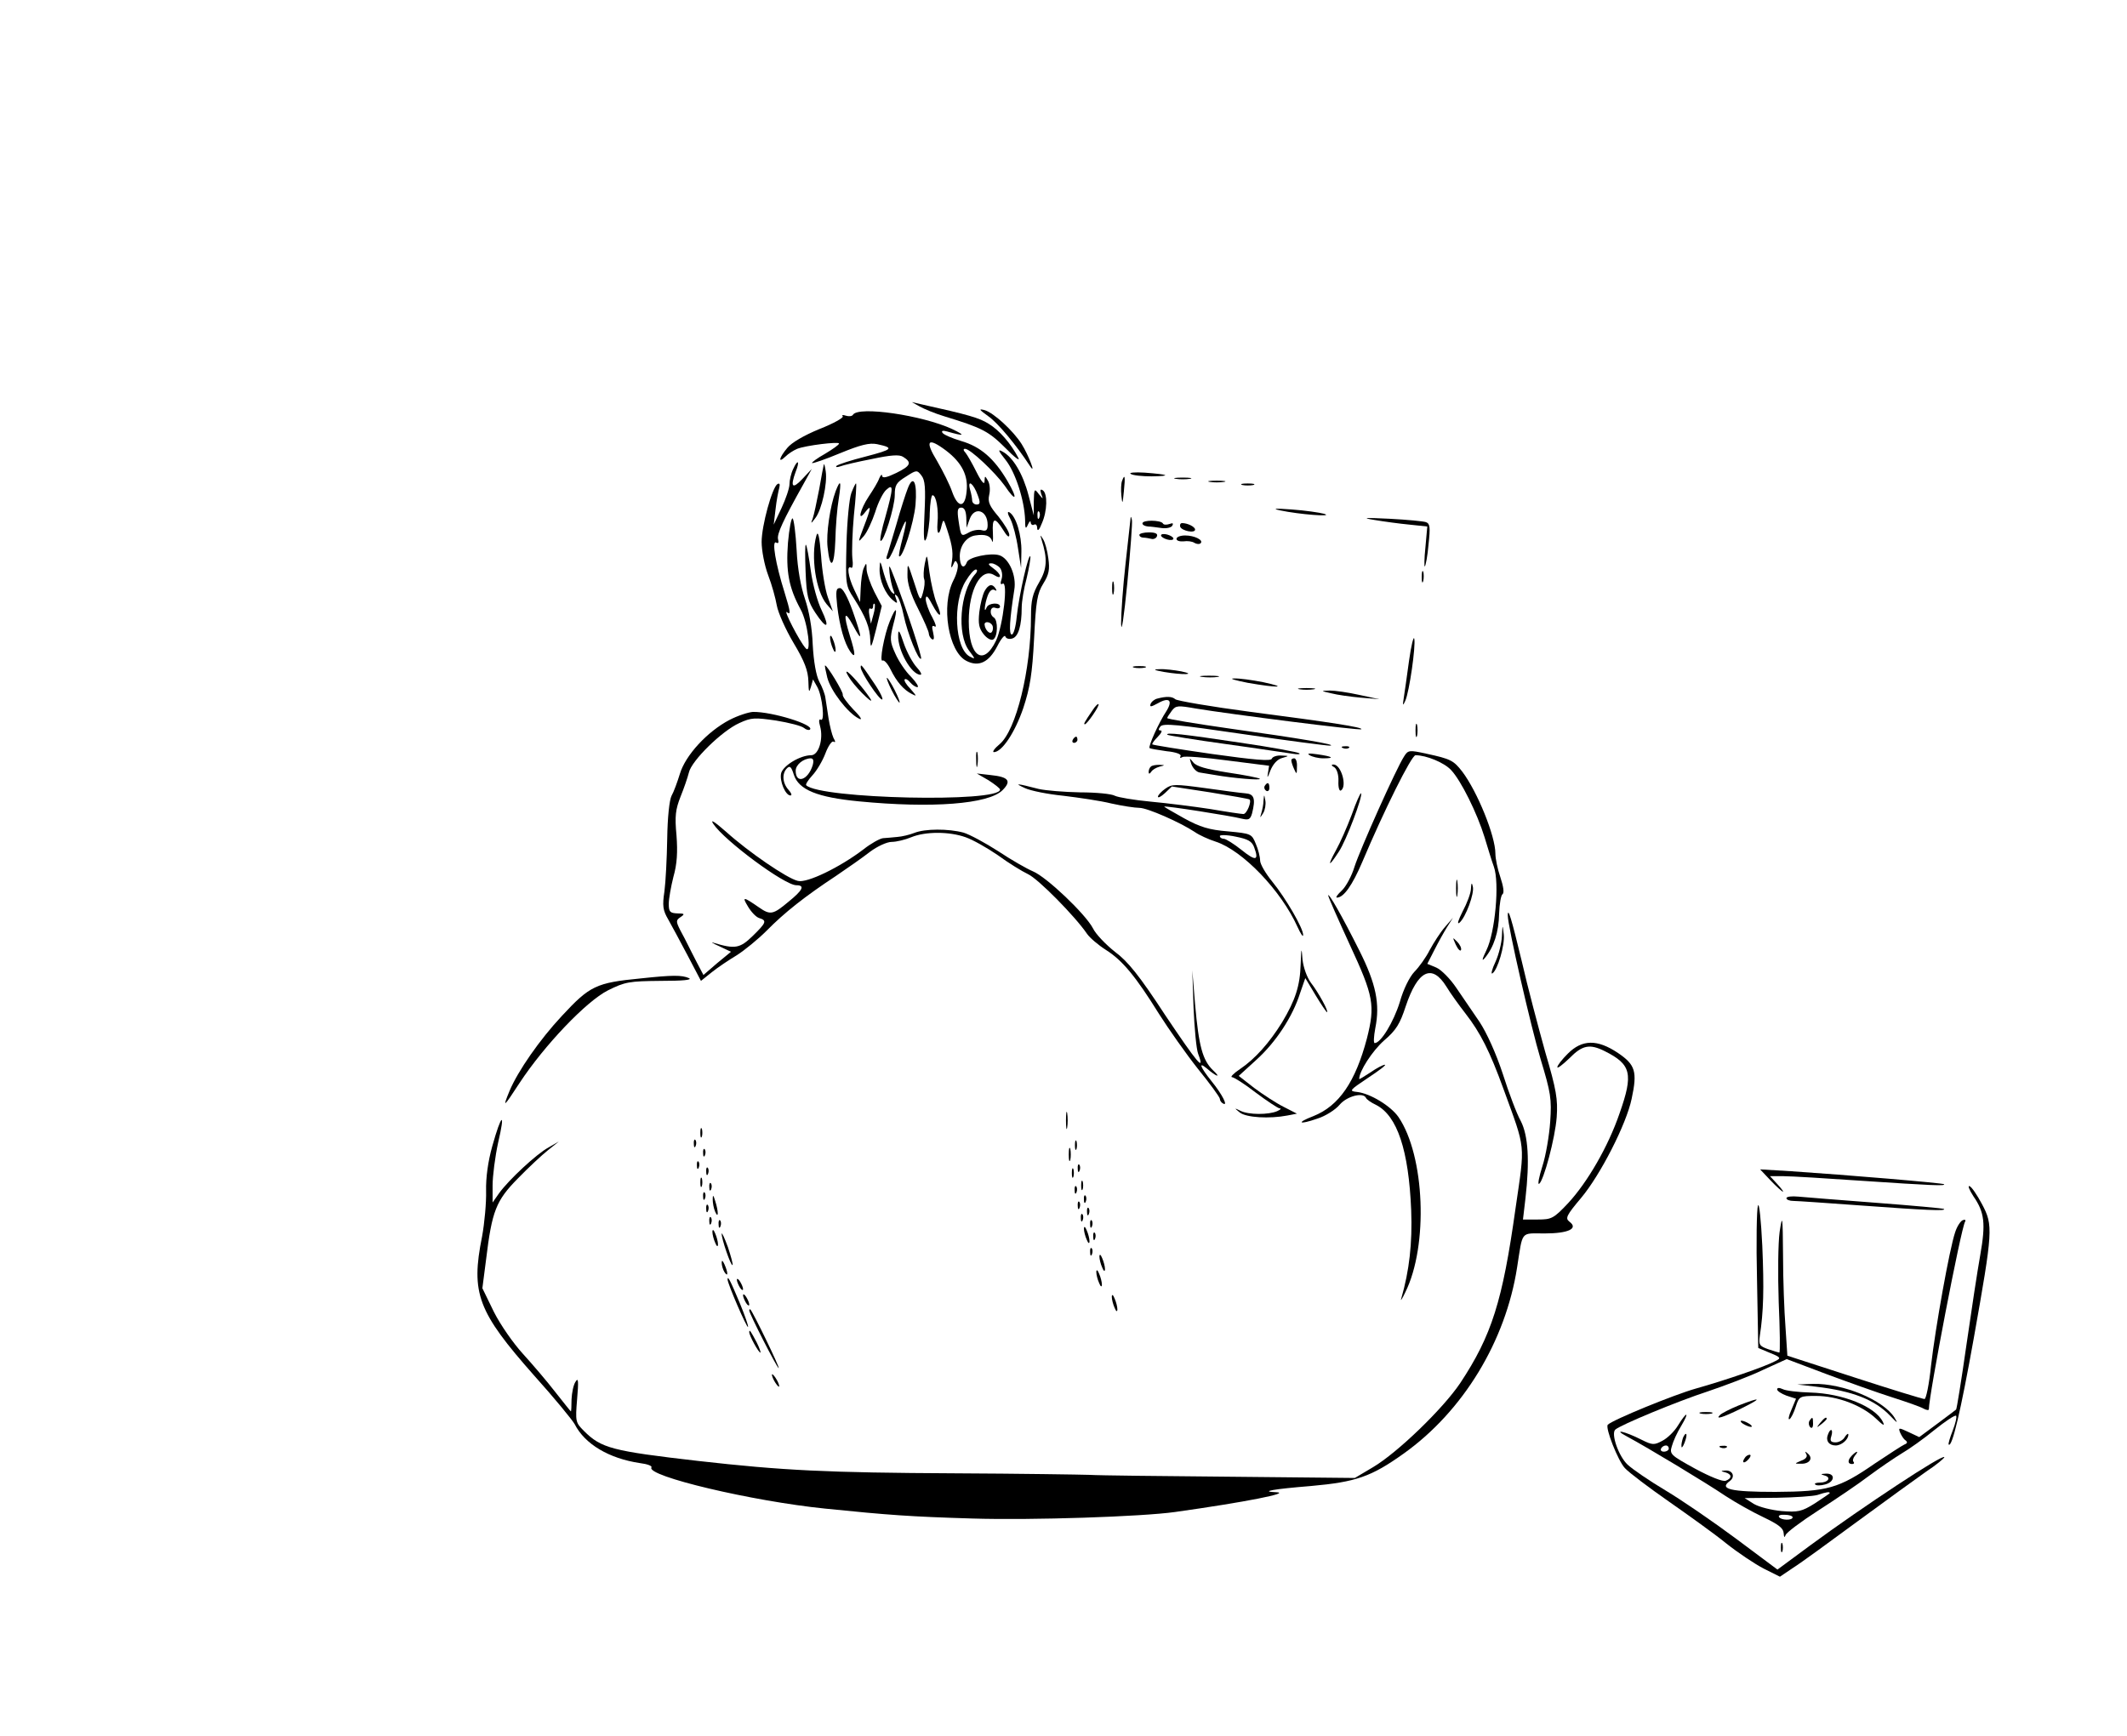<?xml version="1.0" standalone="no"?>
<!DOCTYPE svg PUBLIC "-//W3C//DTD SVG 20010904//EN"
 "http://www.w3.org/TR/2001/REC-SVG-20010904/DTD/svg10.dtd">
<svg version="1.0" xmlns="http://www.w3.org/2000/svg"
 width="687pt" height="561pt" viewBox="0 0 687 561"
 preserveAspectRatio="xMidYMid meet">
<g transform="translate(0,561) scale(0.1,-0.1)"
fill="#000000" stroke="none">
<path d="M2970 4297 c14 -8 50 -23 80 -32 121 -37 143 -48 197 -102 30 -31 49
-45 42 -32 -24 46 -61 89 -96 110 -30 19 -65 29 -218 63 l-30 7 25 -14z"/>
<path d="M3191 4266 c31 -21 91 -93 136 -162 21 -32 -5 36 -27 71 -27 43 -91
102 -120 110 -20 5 -18 2 11 -19z"/>
<path d="M2755 4270 c-3 -5 -13 -6 -23 -3 -9 3 -14 3 -10 -2 4 -4 -29 -23 -75
-41 -51 -21 -90 -44 -104 -61 -27 -32 -31 -52 -6 -28 9 9 26 20 38 25 28 11
135 24 135 17 0 -4 -20 -18 -45 -33 -25 -14 -44 -28 -42 -30 2 -2 43 12 91 32
66 27 94 34 119 29 56 -12 51 -17 -37 -40 -48 -12 -90 -26 -94 -30 -4 -5 1 -5
11 -2 10 4 56 15 103 24 61 13 89 15 101 7 29 -18 25 -29 -22 -52 -31 -15 -45
-18 -46 -9 0 6 -4 3 -9 -8 -4 -12 -20 -38 -34 -59 -28 -42 -38 -86 -11 -50 20
26 19 14 -5 -48 -20 -53 -20 -53 0 -30 11 13 27 48 37 78 9 30 25 62 35 71 24
22 24 8 -2 -86 -12 -40 -19 -76 -16 -78 9 -9 46 109 46 147 0 33 5 41 36 60
34 22 36 22 50 4 12 -15 14 -40 10 -124 -4 -78 -2 -99 6 -80 5 14 11 51 11 82
1 32 5 58 9 58 12 0 20 -47 16 -90 -3 -39 6 -43 14 -5 4 15 6 16 10 5 23 -66
27 -91 23 -121 -4 -23 -3 -28 3 -15 7 17 9 17 15 4 3 -9 -3 -33 -14 -54 -40
-80 -16 -229 42 -259 40 -21 73 -5 100 47 12 24 24 38 26 32 2 -7 12 -10 22
-7 20 5 31 41 31 100 0 19 7 62 16 95 8 33 13 65 12 70 -5 15 -37 -126 -44
-194 -3 -32 -10 -58 -16 -58 -10 0 -7 48 8 144 8 46 -17 102 -48 112 -28 9
-99 -6 -105 -22 -10 -26 -23 -14 -23 19 0 34 22 63 50 67 32 5 49 -1 54 -17 3
-10 4 1 3 25 -3 50 6 53 33 10 12 -20 20 -27 20 -16 0 9 -16 35 -35 59 -29 34
-35 47 -30 70 4 16 2 36 -4 46 -10 17 -10 17 -11 -2 0 -13 -10 -2 -26 30 -14
28 -30 56 -36 63 -7 7 -7 12 -1 12 17 0 97 -76 128 -119 37 -55 44 -45 9 15
-43 73 -87 111 -149 129 -30 9 -58 21 -61 27 -4 6 1 8 15 4 56 -16 62 -14 16
8 -95 44 -302 75 -320 46z m301 -116 c51 -39 72 -81 66 -132 -5 -54 -28 -54
-47 0 -7 21 -29 65 -48 98 -41 67 -31 79 29 34z m102 -144 c9 -24 8 -30 -4
-30 -7 0 -14 6 -14 13 0 6 -3 23 -7 36 -9 35 12 18 25 -19z m-37 -72 l1 -33
10 28 c15 42 58 29 58 -19 0 -17 -5 -21 -19 -17 -10 3 -29 0 -41 -7 -26 -14
-26 -15 -34 38 -5 34 -3 42 9 42 10 0 15 -11 16 -32z m109 -163 c6 -8 9 -23 5
-36 -5 -14 -3 -19 3 -15 19 12 2 -135 -21 -184 -41 -85 -88 -51 -88 63 0 102
40 175 82 149 27 -17 24 3 -3 22 -17 12 -18 16 -6 16 8 0 21 -7 28 -15z m-82
-22 c-47 -56 -58 -192 -18 -245 21 -28 21 -29 2 -19 -48 26 -56 176 -12 245
12 20 26 36 32 36 6 0 5 -8 -4 -17z"/>
<path d="M3180 3700 c-6 -11 -14 -42 -17 -68 -4 -37 -1 -52 14 -71 11 -14 25
-21 31 -17 15 9 16 62 2 71 -16 10 -12 38 5 31 8 -3 15 -1 15 4 0 15 -37 12
-43 -2 -10 -25 -7 10 3 37 6 16 14 23 22 19 7 -4 8 -3 4 4 -11 18 -24 14 -36
-8z m25 -110 c3 -5 3 -15 -1 -21 -6 -11 -23 6 -24 24 0 10 18 9 25 -3z"/>
<path d="M3248 4124 c32 -40 61 -131 63 -194 0 -28 2 -31 9 -15 5 11 9 14 9 7
1 -7 6 -10 11 -7 6 3 10 -2 10 -12 1 -11 7 -5 15 16 18 40 19 97 3 107 -8 5
-9 1 -5 -12 7 -18 7 -18 -8 0 -14 19 -15 17 -16 -25 l0 -44 -17 65 c-18 69
-50 123 -84 141 -16 9 -14 3 10 -27z m109 -186 c-3 -8 -6 -5 -6 6 -1 11 2 17
5 13 3 -3 4 -12 1 -19z"/>
<path d="M2562 4095 c-7 -14 -12 -37 -12 -49 0 -13 -12 -48 -26 -78 l-25 -53
6 50 c3 28 9 58 12 69 3 12 1 16 -6 12 -17 -11 -51 -134 -51 -187 0 -27 9 -75
21 -107 12 -31 24 -75 28 -98 4 -23 28 -77 54 -121 36 -60 47 -90 48 -124 1
-35 2 -39 8 -19 l7 25 14 -25 c16 -29 25 -114 11 -105 -6 3 -7 -5 -2 -22 11
-41 -5 -93 -29 -93 -35 0 -90 -33 -97 -58 -6 -25 14 -72 30 -72 6 0 3 8 -6 18
-20 22 -22 53 -5 70 9 9 14 5 22 -21 16 -49 76 -73 210 -86 236 -23 419 -9
464 36 30 30 20 43 -39 49 l-44 5 38 -22 c20 -13 37 -26 37 -30 0 -43 -582
-30 -626 14 -3 2 6 17 20 32 14 15 33 47 42 71 9 24 21 41 26 38 7 -4 7 0 0
12 -5 11 -12 39 -16 64 -4 25 -8 54 -10 65 -1 11 -10 35 -20 53 -10 20 -18 64
-21 120 -2 54 -12 109 -25 147 -13 38 -24 96 -27 158 -3 54 -9 100 -13 102 -4
3 -11 -33 -15 -79 -7 -93 3 -145 41 -215 23 -41 36 -149 16 -125 -20 22 -74
128 -60 116 13 -10 11 2 -8 64 -29 92 -42 170 -27 161 7 -4 9 0 6 11 -4 17 16
60 82 178 l27 49 -31 -33 c-32 -34 -39 -25 -21 24 14 35 7 42 -8 9z m63 -957
c-15 -49 -55 -62 -55 -18 0 19 24 39 48 40 9 0 11 -7 7 -22z"/>
<path d="M2661 4110 c-1 -3 -8 -39 -15 -80 -8 -41 -17 -84 -21 -95 -7 -18 -6
-18 9 2 20 26 39 112 33 150 -2 15 -5 26 -6 23z"/>
<path d="M3652 4079 c7 -5 38 -8 68 -8 66 1 56 6 -23 12 -32 2 -52 0 -45 -4z"/>
<path d="M3624 4056 c-3 -8 -4 -29 -2 -48 3 -29 4 -27 8 15 5 48 3 58 -6 33z"/>
<path d="M3798 4063 c12 -2 32 -2 45 0 12 2 2 4 -23 4 -25 0 -35 -2 -22 -4z"/>
<path d="M2932 4032 c-6 -15 -23 -67 -37 -117 -15 -49 -28 -96 -31 -103 -2 -7
0 -10 6 -7 5 3 19 33 31 66 27 73 33 72 14 -1 -8 -30 -13 -56 -11 -57 10 -11
48 109 53 166 6 73 -7 100 -25 53z"/>
<path d="M3908 4053 c12 -2 32 -2 45 0 12 2 2 4 -23 4 -25 0 -35 -2 -22 -4z"/>
<path d="M2699 4023 c-18 -49 -31 -137 -26 -181 8 -76 22 -64 25 21 1 45 6
106 11 135 9 58 6 66 -10 25z"/>
<path d="M2750 4018 c-7 -18 -14 -92 -16 -166 -3 -131 -3 -134 24 -175 38 -60
52 -94 53 -136 1 -29 4 -23 19 37 l18 74 -24 46 c-13 26 -24 58 -25 72 0 23
-1 23 -9 5 -5 -11 -9 -40 -10 -65 l-2 -45 -19 40 c-20 42 -25 80 -10 71 5 -4
7 10 4 31 -2 21 0 83 5 138 6 55 9 101 7 103 -1 2 -8 -12 -15 -30z m71 -394
l-8 -29 -5 27 c-3 15 -1 25 3 22 5 -3 9 0 9 7 0 7 2 10 5 8 2 -3 1 -18 -4 -35z"/>
<path d="M4013 4043 c9 -2 25 -2 35 0 9 3 1 5 -18 5 -19 0 -27 -2 -17 -5z"/>
<path d="M4135 3961 c61 -13 176 -22 142 -11 -15 4 -62 11 -105 14 -54 4 -65
3 -37 -3z"/>
<path d="M3264 3932 c8 -16 19 -58 24 -93 l10 -64 1 53 c1 53 -17 114 -39 127
-7 4 -6 -5 4 -23z"/>
<path d="M3651 3930 c-1 -8 -8 -73 -16 -145 -8 -71 -14 -157 -14 -190 1 -35 9
19 20 130 10 105 17 197 15 205 -3 13 -4 13 -5 0z"/>
<path d="M4440 3930 c30 -5 81 -12 113 -15 l57 -6 -6 -67 c-4 -37 -4 -65 -2
-62 3 3 9 35 12 71 6 55 5 67 -8 72 -8 3 -61 8 -118 11 -82 4 -92 3 -48 -4z"/>
<path d="M3690 3919 c0 -5 8 -9 18 -10 9 0 29 -3 44 -5 14 -2 30 1 34 7 5 9 2
10 -9 6 -9 -3 -19 -3 -21 2 -7 11 -66 12 -66 0z"/>
<path d="M3812 3908 c5 -13 48 -22 48 -9 0 9 -24 21 -42 21 -5 0 -8 -5 -6 -12z"/>
<path d="M2637 3880 c-19 -67 -2 -180 33 -222 l20 -23 -16 45 c-9 25 -19 86
-22 135 -5 62 -10 82 -15 65z"/>
<path d="M3680 3882 c0 -5 6 -9 13 -9 6 0 18 -2 26 -4 7 -2 16 2 18 9 3 8 -6
12 -26 12 -17 0 -31 -4 -31 -8z"/>
<path d="M3750 3880 c0 -4 9 -10 20 -13 11 -3 20 -2 20 3 0 4 -9 10 -20 13
-11 3 -20 2 -20 -3z"/>
<path d="M3364 3867 c20 -63 18 -95 -8 -139 -21 -36 -26 -58 -26 -109 0 -173
-48 -368 -101 -413 -17 -14 -25 -26 -19 -26 26 0 68 63 95 142 22 67 29 110
35 225 6 121 10 146 30 178 18 29 21 45 16 81 -3 25 -11 53 -17 62 -9 15 -10
15 -5 -1z"/>
<path d="M3800 3869 c0 -6 10 -9 23 -8 12 2 28 0 35 -5 7 -4 16 -5 20 -1 10
10 -20 25 -50 25 -16 0 -28 -5 -28 -11z"/>
<path d="M2602 3763 c3 -78 8 -97 31 -132 37 -56 49 -52 21 7 -13 26 -29 83
-35 127 -6 44 -13 82 -16 85 -3 3 -3 -36 -1 -87z"/>
<path d="M2987 3789 c-4 -20 -5 -43 -2 -50 3 -8 1 -27 -4 -44 -8 -29 -9 -28
-29 35 -21 64 -21 64 -21 24 -1 -27 10 -63 34 -110 19 -38 35 -74 35 -81 0 -6
5 -15 10 -18 7 -4 8 3 4 21 -5 20 -4 25 5 20 7 -4 3 9 -8 30 -12 21 -21 48
-21 59 1 14 7 9 21 -18 25 -47 35 -43 14 5 -8 20 -18 64 -23 99 -8 61 -8 62
-15 28z"/>
<path d="M2841 3772 c-1 -36 18 -81 44 -102 13 -11 15 -10 9 6 -5 13 -4 16 3
9 6 -5 16 -34 22 -64 12 -57 48 -147 56 -139 4 4 -44 151 -85 258 -18 47 -20
50 -17 20 2 -19 8 -44 12 -55 6 -15 5 -17 -4 -9 -7 6 -18 33 -26 60 -12 45
-13 46 -14 16z"/>
<path d="M4592 3745 c0 -16 2 -22 5 -12 2 9 2 23 0 30 -3 6 -5 -1 -5 -18z"/>
<path d="M3592 3710 c0 -19 2 -27 5 -17 2 9 2 25 0 35 -3 9 -5 1 -5 -18z"/>
<path d="M2704 3653 c8 -67 23 -120 42 -148 18 -25 18 -10 -1 51 -22 71 -18
85 10 34 31 -59 31 -45 -1 46 -17 47 -32 74 -41 74 -13 0 -14 -10 -9 -57z"/>
<path d="M2874 3603 c-18 -43 -35 -135 -23 -127 5 2 16 -10 25 -28 20 -41 43
-67 69 -80 17 -9 16 -7 -4 16 -14 14 -22 28 -19 31 3 3 11 -1 18 -10 7 -8 17
-15 23 -15 6 0 -3 15 -20 33 -18 17 -41 52 -51 75 -18 39 -18 49 -7 93 16 58
10 64 -11 12z"/>
<path d="M2901 3558 c-2 -49 43 -128 72 -128 6 0 0 11 -12 24 -13 14 -32 49
-42 78 -13 40 -18 47 -18 26z"/>
<path d="M2681 3550 c0 -8 4 -24 9 -35 5 -13 9 -14 9 -5 0 8 -4 24 -9 35 -5
13 -9 14 -9 5z"/>
<path d="M4551 3475 c-7 -49 -14 -103 -17 -120 -4 -25 -3 -27 5 -9 13 29 34
176 29 200 -2 11 -10 -21 -17 -71z"/>
<path d="M2672 3421 c11 -43 66 -114 101 -132 14 -8 9 3 -16 28 -21 22 -37 44
-35 49 2 8 -50 94 -57 94 -2 0 2 -18 7 -39z"/>
<path d="M2780 3454 c0 -16 59 -104 69 -104 5 0 -6 24 -26 53 -41 61 -43 63
-43 51z"/>
<path d="M3663 3453 c9 -2 25 -2 35 0 9 3 1 5 -18 5 -19 0 -27 -2 -17 -5z"/>
<path d="M3760 3439 c60 -10 108 -9 55 2 -22 4 -53 8 -70 7 -22 0 -19 -3 15
-9z"/>
<path d="M2748 3413 c25 -35 83 -89 61 -57 -23 34 -67 84 -74 84 -4 0 3 -12
13 -27z"/>
<path d="M3883 3423 c15 -2 37 -2 50 0 12 2 0 4 -28 4 -27 0 -38 -2 -22 -4z"/>
<path d="M2880 3380 c11 -22 23 -40 25 -40 3 0 -4 18 -15 40 -11 22 -23 40
-25 40 -3 0 4 -18 15 -40z"/>
<path d="M4030 3404 c97 -17 134 -16 50 2 -36 7 -78 13 -95 12 -16 0 4 -6 45
-14z"/>
<path d="M4198 3383 c12 -2 32 -2 45 0 12 2 2 4 -23 4 -25 0 -35 -2 -22 -4z"/>
<path d="M4300 3370 c19 -5 62 -11 95 -14 l60 -5 -65 14 c-36 8 -78 14 -95 14
-30 -1 -30 -1 5 -9z"/>
<path d="M3738 3353 c-9 -2 -19 -10 -22 -18 -3 -10 2 -9 24 3 37 21 49 9 27
-26 -24 -36 -59 -114 -54 -119 3 -2 27 -6 55 -10 31 -3 49 -10 45 -16 -3 -6
-1 -7 6 -3 6 4 72 -1 146 -11 l134 -17 -4 -26 c-3 -16 0 -12 8 10 9 22 23 37
38 41 24 7 24 7 -3 8 -14 1 -28 -4 -30 -10 -3 -9 -57 -4 -193 15 -105 15 -191
29 -193 31 -2 2 6 13 17 24 12 12 16 21 10 21 -8 0 -8 4 -1 13 9 11 58 6 269
-25 142 -21 267 -37 278 -37 31 2 -100 24 -322 55 -112 16 -203 31 -203 34 0
3 7 13 15 24 13 17 20 17 77 7 108 -18 531 -72 535 -67 6 6 -95 22 -357 56
-129 17 -239 36 -244 41 -10 9 -28 10 -58 2z"/>
<path d="M3530 3317 c-28 -41 -31 -47 -26 -47 7 0 49 61 44 65 -2 2 -10 -6
-18 -18z"/>
<path d="M2356 3284 c-72 -38 -142 -114 -160 -174 -8 -26 -20 -59 -27 -71 -7
-14 -13 -70 -14 -139 -1 -63 -5 -140 -9 -170 -7 -46 -5 -61 12 -90 11 -19 39
-72 63 -117 l43 -82 35 28 c20 16 56 40 81 55 25 16 68 51 96 79 58 59 124
111 224 177 37 25 87 60 110 78 24 18 55 32 70 32 15 0 44 7 63 15 46 19 123
19 176 0 23 -8 69 -34 104 -58 34 -25 78 -52 97 -61 33 -15 153 -137 191 -193
9 -13 36 -36 61 -52 54 -34 97 -87 171 -206 31 -49 88 -130 126 -178 39 -48
71 -92 71 -97 0 -5 4 -12 10 -15 18 -11 -2 29 -37 72 -36 45 -44 65 -15 41 31
-27 48 -32 20 -6 -34 33 -46 78 -58 213 l-9 110 4 -121 c3 -67 9 -134 15 -149
23 -61 -3 -29 -107 126 -83 127 -120 173 -162 204 -29 23 -62 57 -71 76 -24
46 -150 166 -194 184 -19 8 -70 37 -112 65 -42 27 -92 54 -112 60 -49 13 -124
13 -159 -1 -15 -6 -40 -12 -55 -13 -16 -2 -36 -3 -46 -4 -10 -1 -39 -17 -63
-36 -76 -58 -183 -110 -212 -102 -35 8 -160 94 -231 158 -39 34 -53 43 -42 26
36 -54 230 -198 268 -198 29 0 21 -16 -26 -54 -49 -41 -58 -43 -94 -18 -52 36
-56 36 -36 3 10 -17 26 -34 36 -37 26 -8 23 -15 -21 -58 -41 -40 -57 -43 -126
-22 -11 4 -3 -2 18 -11 l38 -18 -45 -37 -44 -38 -21 40 c-11 21 -24 47 -29 57
-5 10 -16 32 -25 48 -14 28 -14 32 1 42 15 10 13 12 -10 12 -24 1 -28 5 -28
31 0 16 7 55 15 87 12 42 14 80 10 134 -6 63 -3 84 13 125 11 27 23 62 27 78
8 38 107 135 163 160 39 18 50 18 119 8 42 -7 82 -17 90 -24 7 -6 16 -8 19 -5
16 15 -122 58 -184 57 -15 -1 -49 -12 -76 -26z"/>
<path d="M4572 3250 c0 -19 2 -27 5 -17 2 9 2 25 0 35 -3 9 -5 1 -5 -18z"/>
<path d="M3771 3236 c2 -2 87 -16 189 -30 102 -14 198 -29 214 -31 16 -3 27
-2 23 1 -4 4 -91 20 -194 35 -179 27 -242 34 -232 25z"/>
<path d="M3465 3220 c-3 -5 -1 -10 4 -10 6 0 11 5 11 10 0 6 -2 10 -4 10 -3 0
-8 -4 -11 -10z"/>
<path d="M4338 3193 c7 -3 16 -2 19 1 4 3 -2 6 -13 5 -11 0 -14 -3 -6 -6z"/>
<path d="M3153 3155 c0 -22 2 -30 4 -17 2 12 2 30 0 40 -3 9 -5 -1 -4 -23z"/>
<path d="M4535 3166 c-25 -38 -142 -300 -160 -356 -9 -30 -28 -65 -41 -77 -14
-13 -21 -23 -16 -23 22 0 50 40 82 115 70 166 159 345 172 345 35 0 93 -24
115 -48 32 -34 84 -139 108 -217 10 -33 23 -76 30 -95 19 -53 4 -213 -24 -270
-14 -29 -16 -38 -5 -25 29 35 45 84 46 143 1 31 6 60 11 63 6 4 3 25 -7 55 -9
26 -16 60 -16 76 0 57 -58 200 -107 265 -28 36 -37 41 -116 58 -55 12 -59 12
-72 -9z"/>
<path d="M4230 3170 c8 -5 28 -10 44 -10 39 0 30 6 -19 13 -27 4 -35 3 -25 -3z"/>
<path d="M3848 3141 c5 -13 17 -26 28 -27 10 -2 33 -5 49 -8 56 -10 150 -18
144 -12 -3 3 -49 12 -103 20 -70 11 -102 20 -112 33 -13 16 -13 16 -6 -6z"/>
<path d="M4171 3153 c0 -5 4 -17 9 -28 8 -18 9 -17 9 8 1 15 -3 27 -9 27 -5 0
-10 -3 -9 -7z"/>
<path d="M3717 3133 c-4 -3 -7 -11 -7 -17 0 -7 3 -7 8 0 4 7 16 14 27 17 19 5
19 5 -1 6 -11 0 -24 -2 -27 -6z"/>
<path d="M4310 3131 c8 -6 14 -24 13 -45 -1 -20 3 -33 8 -30 21 13 1 84 -24
84 -8 0 -7 -4 3 -9z"/>
<path d="M3310 3064 c19 -9 75 -20 125 -25 49 -6 119 -16 155 -25 36 -8 76
-14 90 -14 26 0 132 -47 179 -78 14 -10 45 -24 67 -31 87 -28 212 -158 265
-276 10 -22 18 -34 18 -26 1 21 -56 119 -100 173 -21 26 -39 56 -39 68 0 11
-6 36 -14 54 -13 32 -15 33 -90 40 -61 5 -90 14 -141 42 -36 20 -65 37 -65 38
0 4 217 -30 251 -39 22 -5 27 -3 33 17 12 48 7 63 -22 65 -15 1 -74 9 -131 17
-96 13 -106 13 -127 -2 -13 -9 -24 -21 -24 -26 0 -5 10 0 23 12 l22 21 124
-19 c68 -11 125 -21 127 -23 7 -7 -9 -47 -20 -47 -6 0 -54 7 -106 16 -52 8
-139 19 -193 24 -54 5 -106 14 -116 19 -10 6 -60 11 -112 11 -52 1 -112 6
-134 11 -74 19 -80 19 -45 3z m741 -192 c16 -43 5 -45 -41 -8 -25 20 -51 36
-57 36 -7 0 -13 4 -13 9 0 4 23 4 51 -2 40 -8 53 -15 60 -35z"/>
<path d="M4085 3071 c-3 -5 -1 -12 5 -16 5 -3 10 1 10 9 0 18 -6 21 -15 7z"/>
<path d="M4366 2978 c-15 -40 -38 -92 -51 -115 -29 -53 -24 -56 9 -5 24 35 79
182 72 189 -2 2 -16 -29 -30 -69z"/>
<path d="M4081 3023 c0 -12 -4 -30 -7 -40 -5 -17 -5 -17 6 0 6 10 9 28 7 40
-4 22 -4 22 -6 0z"/>
<path d="M4703 2740 c0 -25 2 -35 4 -22 2 12 2 32 0 45 -2 12 -4 2 -4 -23z"/>
<path d="M4751 2739 c0 -14 -13 -48 -27 -74 -14 -28 -19 -43 -10 -36 20 17 49
95 43 117 -3 14 -5 12 -6 -7z"/>
<path d="M4290 2717 c0 -5 32 -77 70 -160 77 -166 82 -195 55 -302 -37 -140
-90 -218 -173 -251 -57 -22 -47 -29 13 -8 26 8 59 29 72 45 24 28 76 41 85 22
2 -5 16 -15 33 -23 68 -35 105 -146 113 -340 4 -107 -6 -195 -32 -285 -4 -11
3 -2 13 20 75 151 63 441 -22 566 -25 36 -91 76 -133 81 -28 3 -26 5 35 46 35
23 60 42 54 42 -6 0 -27 -11 -47 -25 -20 -13 -36 -23 -36 -21 0 25 42 90 80
124 40 34 52 55 70 110 39 117 85 140 132 64 12 -20 40 -59 61 -86 49 -63 79
-123 123 -244 73 -201 70 -172 39 -386 -42 -300 -77 -411 -179 -565 -56 -83
-202 -224 -281 -271 l-59 -35 -401 4 c-220 2 -425 4 -455 6 -30 1 -226 4 -435
5 -414 2 -556 9 -830 40 -278 32 -313 41 -369 97 -27 27 -28 30 -22 103 5 58
4 71 -5 56 -7 -10 -12 -36 -13 -57 0 -22 -1 -39 -2 -39 -1 0 -23 28 -50 62
-27 35 -74 90 -105 124 -31 34 -73 94 -94 136 l-37 76 12 93 c19 157 32 190
103 262 34 35 78 76 97 91 l35 28 -33 -19 c-39 -21 -129 -105 -160 -148 l-21
-30 0 55 c0 30 8 93 18 139 24 102 11 95 -19 -12 -14 -50 -21 -102 -20 -145 1
-37 -5 -103 -13 -147 -37 -184 -14 -243 169 -450 64 -71 122 -142 130 -156 33
-65 111 -111 211 -126 24 -3 40 -9 37 -14 -17 -28 325 -109 561 -133 206 -21
276 -26 475 -32 195 -6 548 6 655 21 228 32 379 62 326 64 -53 2 -10 10 113
20 146 13 195 30 300 105 192 137 329 363 366 601 19 121 10 110 89 110 77 0
110 16 80 38 -14 11 -10 20 38 77 62 74 146 238 163 320 19 88 12 110 -44 148
-67 45 -116 44 -162 -2 -19 -19 -34 -38 -34 -44 0 -5 17 8 39 29 42 43 66 47
114 23 86 -43 93 -73 48 -201 -37 -108 -104 -223 -166 -290 -47 -50 -54 -53
-98 -53 l-48 0 8 68 c14 122 9 203 -15 250 -13 23 -39 92 -58 152 -22 67 -52
133 -75 168 -21 31 -55 81 -75 110 -20 30 -49 59 -65 66 l-29 12 23 45 c12 24
31 58 41 74 l19 30 -26 -30 c-14 -16 -36 -50 -49 -74 -12 -24 -35 -56 -50 -71
-15 -16 -35 -55 -47 -98 -20 -64 -61 -132 -81 -132 -4 0 -3 21 2 48 16 79 2
144 -51 250 -57 114 -101 190 -101 179z"/>
<path d="M4870 2652 c0 -34 75 -361 106 -464 33 -109 36 -128 31 -202 -3 -44
-14 -109 -25 -143 -11 -35 -16 -60 -11 -58 15 10 52 148 57 216 4 57 -1 88
-37 210 -22 79 -57 211 -76 294 -33 137 -45 177 -45 147z"/>
<path d="M4851 2585 c-1 -22 -10 -59 -21 -83 -11 -23 -15 -40 -10 -37 17 10
41 92 37 126 -4 34 -4 33 -6 -6z"/>
<path d="M4702 2558 c7 -15 15 -23 17 -17 2 6 -4 18 -13 27 -15 15 -15 15 -4
-10z"/>
<path d="M4201 2495 c-2 -70 -17 -116 -60 -188 -41 -66 -87 -118 -136 -151
-21 -14 -32 -26 -26 -26 6 0 41 -22 77 -50 36 -27 71 -50 77 -51 7 0 3 -4 -8
-9 -28 -12 -92 -12 -118 1 -21 10 -21 10 -3 -5 21 -17 97 -21 154 -10 l31 6
-43 22 c-24 12 -67 40 -95 61 l-50 39 57 52 c63 57 117 139 141 215 l17 49 33
-55 c18 -30 35 -55 37 -55 7 0 -27 63 -52 95 -13 18 -24 49 -27 75 -3 41 -4
40 -6 -15z"/>
<path d="M2070 2449 c-145 -14 -165 -24 -255 -121 -72 -77 -142 -178 -169
-242 -24 -58 -20 -55 32 25 81 123 216 264 285 299 56 28 69 30 171 31 71 0
104 3 91 9 -23 10 -52 10 -155 -1z"/>
<path d="M3443 1990 c0 -25 2 -35 4 -22 2 12 2 32 0 45 -2 12 -4 2 -4 -23z"/>
<path d="M2262 1950 c0 -14 2 -19 5 -12 2 6 2 18 0 25 -3 6 -5 1 -5 -13z"/>
<path d="M2241 1914 c0 -11 3 -14 6 -6 3 7 2 16 -1 19 -3 4 -6 -2 -5 -13z"/>
<path d="M3472 1910 c0 -14 2 -19 5 -12 2 6 2 18 0 25 -3 6 -5 1 -5 -13z"/>
<path d="M3452 1880 c0 -19 2 -27 5 -17 2 9 2 25 0 35 -3 9 -5 1 -5 -18z"/>
<path d="M2271 1884 c0 -11 3 -14 6 -6 3 7 2 16 -1 19 -3 4 -6 -2 -5 -13z"/>
<path d="M2251 1844 c0 -11 3 -14 6 -6 3 7 2 16 -1 19 -3 4 -6 -2 -5 -13z"/>
<path d="M3481 1834 c0 -11 3 -14 6 -6 3 7 2 16 -1 19 -3 4 -6 -2 -5 -13z"/>
<path d="M2281 1824 c0 -11 3 -14 6 -6 3 7 2 16 -1 19 -3 4 -6 -2 -5 -13z"/>
<path d="M3462 1820 c0 -14 2 -19 5 -12 2 6 2 18 0 25 -3 6 -5 1 -5 -13z"/>
<path d="M5719 1796 c19 -20 37 -36 40 -36 2 0 -6 11 -19 25 l-23 25 44 0 c24
0 139 -7 254 -15 222 -15 271 -17 264 -11 -4 4 -314 30 -494 42 l-100 6 34
-36z"/>
<path d="M2262 1790 c0 -14 2 -19 5 -12 2 6 2 18 0 25 -3 6 -5 1 -5 -13z"/>
<path d="M3492 1780 c0 -14 2 -19 5 -12 2 6 2 18 0 25 -3 6 -5 1 -5 -13z"/>
<path d="M2291 1774 c0 -11 3 -14 6 -6 3 7 2 16 -1 19 -3 4 -6 -2 -5 -13z"/>
<path d="M3471 1764 c0 -11 3 -14 6 -6 3 7 2 16 -1 19 -3 4 -6 -2 -5 -13z"/>
<path d="M6374 1745 c36 -52 40 -88 22 -190 -9 -50 -29 -182 -45 -293 -16
-112 -31 -205 -33 -206 -2 -2 -29 -22 -61 -46 l-58 -43 -34 16 c-32 15 -34 15
-28 -1 4 -9 11 -21 17 -25 8 -6 7 -10 -3 -14 -7 -3 -50 -31 -95 -61 -117 -81
-153 -91 -322 -92 -144 0 -183 9 -147 35 19 14 9 36 -15 34 -15 -1 -15 -2 1
-6 21 -6 22 -19 1 -27 -9 -4 -51 13 -99 39 -80 44 -83 47 -75 73 4 15 17 44
30 65 28 47 19 49 -10 2 -12 -20 -35 -42 -51 -50 -26 -14 -32 -14 -66 3 -55
28 -97 37 -48 11 67 -36 256 -150 318 -192 32 -21 87 -52 123 -69 48 -23 64
-35 65 -51 1 -14 3 -16 6 -7 2 8 50 44 106 80 56 36 130 86 164 112 35 26 82
58 105 72 24 14 72 48 106 76 35 28 66 49 70 46 3 -3 -2 -25 -11 -48 -9 -23
-15 -43 -13 -45 11 -11 39 108 81 343 62 349 63 365 27 433 -16 30 -34 57 -41
59 -6 2 0 -13 13 -33z m-984 -815 c0 -5 -7 -10 -16 -10 -8 0 -12 5 -9 10 3 6
10 10 16 10 5 0 9 -4 9 -10z m520 -144 c0 -1 -22 -16 -48 -33 -43 -27 -55 -29
-107 -25 -33 3 -73 13 -90 23 l-30 19 105 1 c58 1 116 5 130 9 30 10 40 11 40
6z m-120 -78 c0 -11 -38 -10 -44 1 -3 5 5 8 19 7 14 0 25 -4 25 -8z"/>
<path d="M2271 1744 c0 -11 3 -14 6 -6 3 7 2 16 -1 19 -3 4 -6 -2 -5 -13z"/>
<path d="M2302 1735 c0 -11 3 -29 8 -40 11 -25 11 1 0 35 -6 20 -8 21 -8 5z"/>
<path d="M3501 1734 c0 -11 3 -14 6 -6 3 7 2 16 -1 19 -3 4 -6 -2 -5 -13z"/>
<path d="M5770 1739 c0 -5 10 -9 23 -9 12 0 112 -7 222 -15 204 -15 272 -18
264 -11 -2 2 -101 11 -219 20 -118 9 -232 18 -252 20 -21 2 -38 0 -38 -5z"/>
<path d="M3481 1714 c0 -11 3 -14 6 -6 3 7 2 16 -1 19 -3 4 -6 -2 -5 -13z"/>
<path d="M5678 1715 c-4 -11 -6 -119 -3 -240 l4 -220 38 -16 c35 -14 36 -17
18 -26 -33 -18 -161 -62 -257 -89 -71 -20 -269 -101 -285 -117 -9 -10 33 -116
55 -140 15 -16 79 -64 142 -108 63 -44 147 -104 185 -135 39 -31 93 -67 122
-82 l52 -26 43 29 c24 15 117 83 208 150 91 67 191 139 222 161 32 21 57 42
58 46 0 14 -265 -161 -432 -284 l-107 -79 -134 100 c-74 55 -176 125 -228 156
-52 31 -106 68 -122 83 -29 27 -54 99 -40 113 16 15 199 91 300 124 56 19 136
49 177 69 l77 35 127 -48 c70 -26 165 -60 212 -75 47 -15 93 -31 103 -37 9 -5
17 -6 17 -2 0 45 104 586 117 606 3 5 0 8 -7 5 -7 -2 -19 -20 -25 -39 -18 -52
-64 -309 -78 -431 -6 -60 -16 -108 -21 -108 -6 0 -107 31 -227 70 l-216 70 -6
91 c-4 51 -8 156 -8 233 -1 129 -2 135 -11 76 -5 -36 -6 -138 -3 -227 4 -90 5
-163 2 -163 -2 0 -18 5 -36 11 -28 10 -31 14 -27 43 12 78 14 152 8 291 -4 83
-10 141 -14 130z"/>
<path d="M2281 1704 c0 -11 3 -14 6 -6 3 7 2 16 -1 19 -3 4 -6 -2 -5 -13z"/>
<path d="M3511 1694 c0 -11 3 -14 6 -6 3 7 2 16 -1 19 -3 4 -6 -2 -5 -13z"/>
<path d="M3491 1674 c0 -11 3 -14 6 -6 3 7 2 16 -1 19 -3 4 -6 -2 -5 -13z"/>
<path d="M2291 1664 c0 -11 3 -14 6 -6 3 7 2 16 -1 19 -3 4 -6 -2 -5 -13z"/>
<path d="M2321 1654 c0 -11 3 -14 6 -6 3 7 2 16 -1 19 -3 4 -6 -2 -5 -13z"/>
<path d="M3521 1654 c0 -11 3 -14 6 -6 3 7 2 16 -1 19 -3 4 -6 -2 -5 -13z"/>
<path d="M3501 1640 c0 -8 4 -24 9 -35 5 -13 9 -14 9 -5 0 8 -4 24 -9 35 -5
13 -9 14 -9 5z"/>
<path d="M2301 1630 c0 -8 4 -24 9 -35 5 -13 9 -14 9 -5 0 8 -4 24 -9 35 -5
13 -9 14 -9 5z"/>
<path d="M2331 1624 c-1 -15 30 -106 35 -101 2 2 -5 28 -15 58 -11 30 -20 49
-20 43z"/>
<path d="M3531 1614 c0 -11 3 -14 6 -6 3 7 2 16 -1 19 -3 4 -6 -2 -5 -13z"/>
<path d="M3521 1564 c0 -11 3 -14 6 -6 3 7 2 16 -1 19 -3 4 -6 -2 -5 -13z"/>
<path d="M3551 1550 c0 -8 4 -24 9 -35 5 -13 9 -14 9 -5 0 8 -4 24 -9 35 -5
13 -9 14 -9 5z"/>
<path d="M2331 1530 c0 -8 4 -22 9 -30 12 -18 12 -2 0 25 -6 13 -9 15 -9 5z"/>
<path d="M3541 1500 c0 -8 4 -24 9 -35 5 -13 9 -14 9 -5 0 8 -4 24 -9 35 -5
13 -9 14 -9 5z"/>
<path d="M2350 1476 c0 -13 62 -157 66 -153 2 2 -10 37 -27 78 -31 74 -39 89
-39 75z"/>
<path d="M2380 1475 c0 -5 5 -17 10 -25 5 -8 10 -10 10 -5 0 6 -5 17 -10 25
-5 8 -10 11 -10 5z"/>
<path d="M2400 1425 c0 -5 5 -17 10 -25 5 -8 10 -10 10 -5 0 6 -5 17 -10 25
-5 8 -10 11 -10 5z"/>
<path d="M3591 1420 c0 -8 4 -24 9 -35 5 -13 9 -14 9 -5 0 8 -4 24 -9 35 -5
13 -9 14 -9 5z"/>
<path d="M2420 1376 c0 -10 90 -186 95 -186 5 0 -82 179 -91 189 -2 2 -4 1 -4
-3z"/>
<path d="M2420 1306 c0 -11 30 -66 36 -66 2 0 -3 15 -12 33 -19 36 -24 44 -24
33z"/>
<path d="M2500 1150 c6 -11 13 -20 16 -20 2 0 0 9 -6 20 -6 11 -13 20 -16 20
-2 0 0 -9 6 -20z"/>
<path d="M5865 1130 c119 -14 190 -42 240 -94 24 -25 26 -26 14 -6 -36 57
-166 111 -263 109 l-51 -2 60 -7z"/>
<path d="M5740 1121 c0 -5 14 -14 30 -20 l31 -10 -15 -36 c-9 -20 -11 -33 -6
-30 5 3 14 21 20 40 11 34 13 35 66 35 68 0 147 -30 192 -72 25 -24 31 -27 23
-11 -25 49 -129 91 -234 94 -39 1 -80 6 -89 11 -11 5 -18 5 -18 -1z"/>
<path d="M5615 1069 c-27 -11 -54 -25 -59 -30 -18 -17 8 -9 69 21 69 34 64 38
-10 9z"/>
<path d="M5493 1043 c9 -2 25 -2 35 0 9 3 1 5 -18 5 -19 0 -27 -2 -17 -5z"/>
<path d="M5844 1019 c-3 -6 -2 -15 3 -20 5 -5 9 -1 9 11 0 23 -2 24 -12 9z"/>
<path d="M5879 1013 c-13 -16 -12 -17 4 -4 9 7 17 15 17 17 0 8 -8 3 -21 -13z"/>
<path d="M5630 1010 c8 -5 20 -10 25 -10 6 0 3 5 -5 10 -8 5 -19 10 -25 10 -5
0 -3 -5 5 -10z"/>
<path d="M5904 975 c-8 -19 3 -35 25 -35 19 0 41 19 41 35 0 5 -5 2 -11 -7 -5
-10 -19 -18 -30 -18 -16 0 -19 5 -14 20 7 23 -3 28 -11 5z"/>
<path d="M5436 965 c-3 -9 -6 -22 -5 -28 0 -7 5 -1 10 12 5 13 8 26 5 28 -2 2
-6 -3 -10 -12z"/>
<path d="M5558 933 c7 -3 16 -2 19 1 4 3 -2 6 -13 5 -11 0 -14 -3 -6 -6z"/>
<path d="M5834 912 c5 -7 -1 -16 -16 -21 -23 -10 -23 -10 -1 -10 27 -1 40 17
23 32 -10 9 -11 9 -6 -1z"/>
<path d="M5982 908 c-15 -15 -15 -28 0 -28 6 0 8 3 5 7 -4 3 -2 12 4 20 14 16
7 17 -9 1z"/>
<path d="M5635 899 c-11 -16 -1 -19 13 -3 7 8 8 14 3 14 -5 0 -13 -5 -16 -11z"/>
<path d="M5893 843 c23 -6 12 -23 -15 -23 -12 0 -19 -3 -15 -6 3 -4 18 -4 32
0 31 8 34 36 3 35 -18 -1 -19 -2 -5 -6z"/>
<path d="M5752 610 c0 -14 2 -19 5 -12 2 6 2 18 0 25 -3 6 -5 1 -5 -13z"/>
</g>
</svg>
